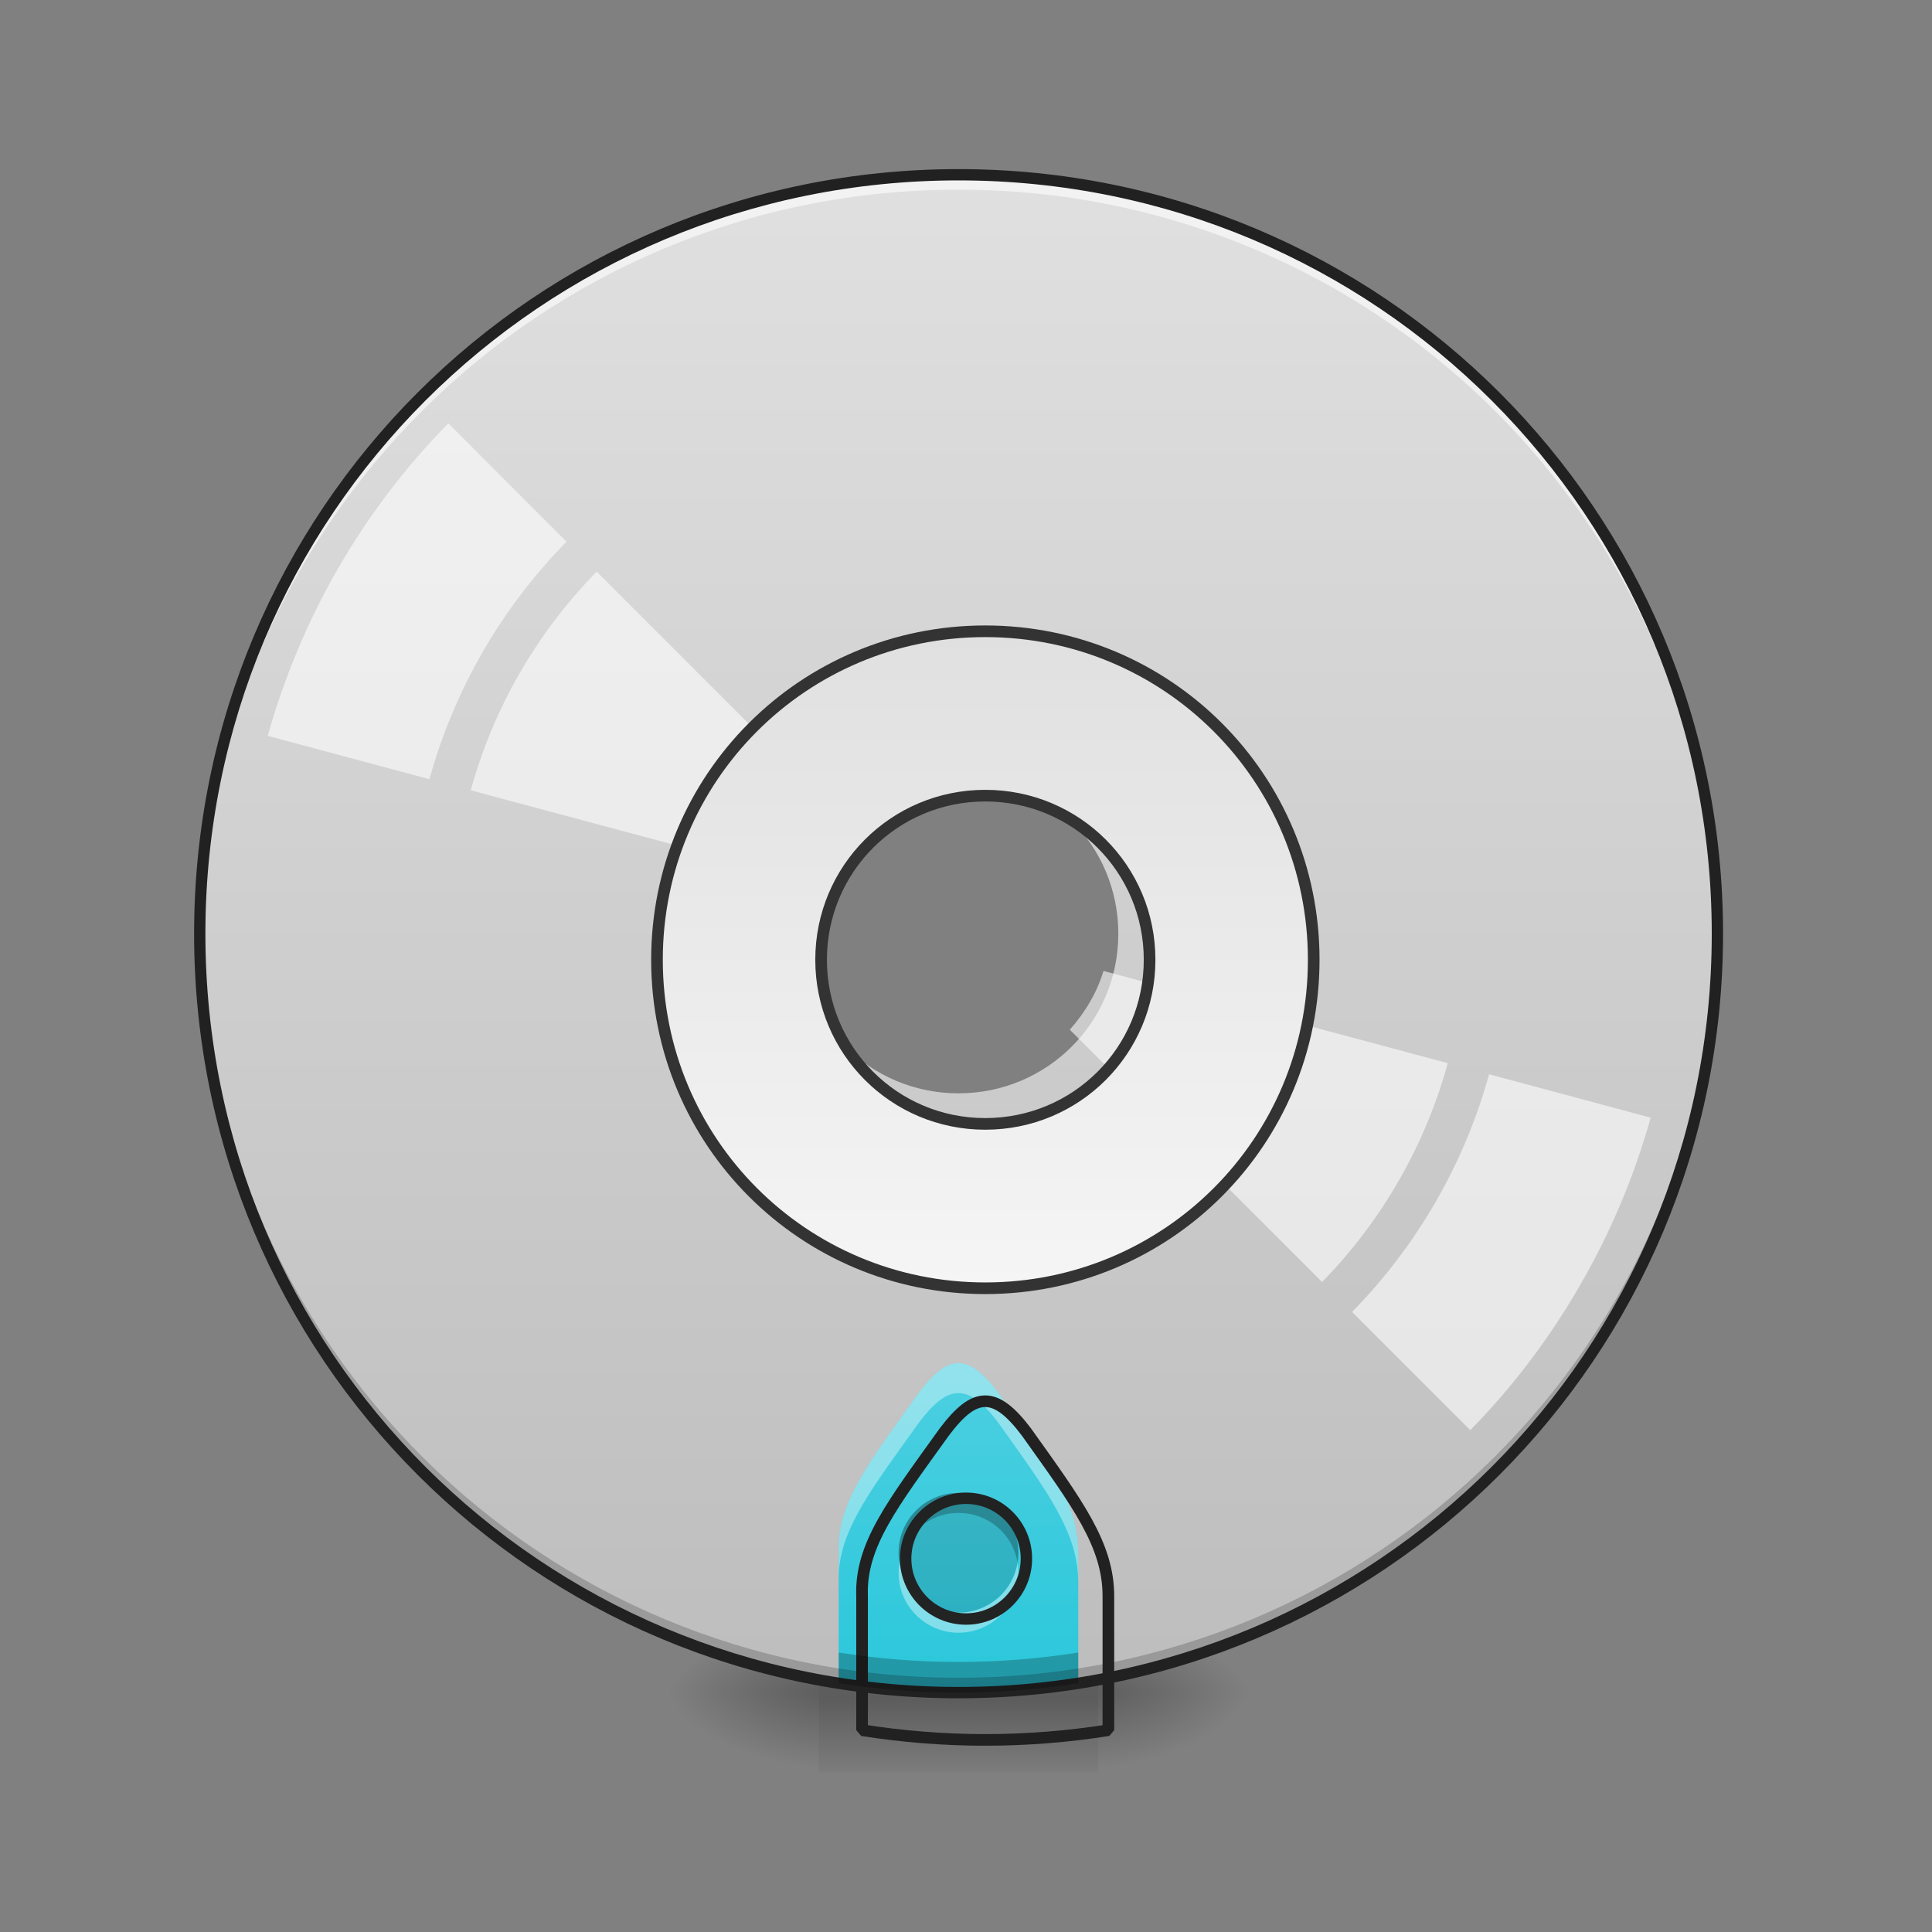 <?xml version="1.0" encoding="UTF-8"?>
<svg xmlns="http://www.w3.org/2000/svg" xmlns:xlink="http://www.w3.org/1999/xlink" width="32px" height="32px" viewBox="0 0 32 32" version="1.1">
<rect x="0" y="0" width="32" height="32" fill="#808080" stroke="none"/>
<defs>
<radialGradient id="radial0" gradientUnits="userSpaceOnUse" cx="450.909" cy="189.579" fx="450.909" fy="189.579" r="21.167" gradientTransform="matrix(0,-0.078,-0.141,-0,44.523,63.595)">
<stop offset="0" style="stop-color:rgb(0%,0%,0%);stop-opacity:0.314;"/>
<stop offset="0.222" style="stop-color:rgb(0%,0%,0%);stop-opacity:0.275;"/>
<stop offset="1" style="stop-color:rgb(0%,0%,0%);stop-opacity:0;"/>
</radialGradient>
<radialGradient id="radial1" gradientUnits="userSpaceOnUse" cx="450.909" cy="189.579" fx="450.909" fy="189.579" r="21.167" gradientTransform="matrix(-0,0.078,0.141,0,-12.77,-7.527)">
<stop offset="0" style="stop-color:rgb(0%,0%,0%);stop-opacity:0.314;"/>
<stop offset="0.222" style="stop-color:rgb(0%,0%,0%);stop-opacity:0.275;"/>
<stop offset="1" style="stop-color:rgb(0%,0%,0%);stop-opacity:0;"/>
</radialGradient>
<radialGradient id="radial2" gradientUnits="userSpaceOnUse" cx="450.909" cy="189.579" fx="450.909" fy="189.579" r="21.167" gradientTransform="matrix(-0,-0.078,0.141,-0,-12.77,63.595)">
<stop offset="0" style="stop-color:rgb(0%,0%,0%);stop-opacity:0.314;"/>
<stop offset="0.222" style="stop-color:rgb(0%,0%,0%);stop-opacity:0.275;"/>
<stop offset="1" style="stop-color:rgb(0%,0%,0%);stop-opacity:0;"/>
</radialGradient>
<radialGradient id="radial3" gradientUnits="userSpaceOnUse" cx="450.909" cy="189.579" fx="450.909" fy="189.579" r="21.167" gradientTransform="matrix(0,0.078,-0.141,0,44.523,-7.527)">
<stop offset="0" style="stop-color:rgb(0%,0%,0%);stop-opacity:0.314;"/>
<stop offset="0.222" style="stop-color:rgb(0%,0%,0%);stop-opacity:0.275;"/>
<stop offset="1" style="stop-color:rgb(0%,0%,0%);stop-opacity:0;"/>
</radialGradient>
<linearGradient id="linear0" gradientUnits="userSpaceOnUse" x1="255.323" y1="233.5" x2="255.323" y2="254.667" gradientTransform="matrix(0.013,0,0,0.063,12.465,13.439)">
<stop offset="0" style="stop-color:rgb(0%,0%,0%);stop-opacity:0.275;"/>
<stop offset="1" style="stop-color:rgb(0%,0%,0%);stop-opacity:0;"/>
</linearGradient>
<linearGradient id="linear1" gradientUnits="userSpaceOnUse" x1="254" y1="-168.667" x2="254" y2="233.5" gradientTransform="matrix(0.063,0,0,0.063,0,13.439)">
<stop offset="0" style="stop-color:rgb(87.843%,87.843%,87.843%);stop-opacity:1;"/>
<stop offset="1" style="stop-color:rgb(74.118%,74.118%,74.118%);stop-opacity:1;"/>
</linearGradient>
<linearGradient id="linear2" gradientUnits="userSpaceOnUse" x1="960" y1="1695.118" x2="960" y2="1315.118" gradientTransform="matrix(0.017,0,0,0.017,0,0)">
<stop offset="0" style="stop-color:rgb(14.902%,77.647%,85.49%);stop-opacity:1;"/>
<stop offset="1" style="stop-color:rgb(30.196%,81.569%,88.235%);stop-opacity:1;"/>
</linearGradient>
<linearGradient id="linear3" gradientUnits="userSpaceOnUse" x1="254" y1="117.083" x2="254" y2="-52.25" gradientTransform="matrix(3.78,0,0,3.78,0,812.598)">
<stop offset="0" style="stop-color:rgb(96.078%,96.078%,96.078%);stop-opacity:1;"/>
<stop offset="1" style="stop-color:rgb(87.843%,87.843%,87.843%);stop-opacity:1;"/>
</linearGradient>
<filter id="alpha" filterUnits="objectBoundingBox" x="0%" y="0%" width="100%" height="100%">
  <feColorMatrix type="matrix" in="SourceGraphic" values="0 0 0 0 1 0 0 0 0 1 0 0 0 0 1 0 0 0 1 0"/>
</filter>
<mask id="mask0">
  <g filter="url(#alpha)">
<rect x="0" y="0" width="32" height="32" style="fill:rgb(0%,0%,0%);fill-opacity:0.99;stroke:none;"/>
  </g>
</mask>
<clipPath id="clip1">
  <rect x="0" y="0" width="32" height="32"/>
</clipPath>
<g id="surface5" clip-path="url(#clip1)">
<path style=" stroke:none;fill-rule:nonzero;fill:rgb(0%,0%,0%);fill-opacity:0.118;" d="M 15.875 24.727 C 16.426 24.727 16.867 25.172 16.867 25.719 C 16.867 26.266 16.426 26.711 15.875 26.711 C 15.328 26.711 14.883 26.266 14.883 25.719 C 14.883 25.172 15.328 24.727 15.875 24.727 Z M 15.875 24.727 "/>
</g>
<mask id="mask1">
  <g filter="url(#alpha)">
<rect x="0" y="0" width="32" height="32" style="fill:rgb(0%,0%,0%);fill-opacity:0.99;stroke:none;"/>
  </g>
</mask>
<clipPath id="clip2">
  <rect x="0" y="0" width="32" height="32"/>
</clipPath>
<g id="surface8" clip-path="url(#clip2)">
<path style=" stroke:none;fill-rule:nonzero;fill:rgb(0%,0%,0%);fill-opacity:0.235;" d="M 15.875 24.727 C 15.328 24.727 14.883 25.168 14.883 25.719 C 14.883 25.773 14.891 25.832 14.898 25.883 C 14.977 25.414 15.383 25.059 15.875 25.059 C 16.371 25.059 16.777 25.414 16.855 25.883 C 16.863 25.832 16.867 25.773 16.867 25.719 C 16.867 25.168 16.426 24.727 15.875 24.727 Z M 15.875 24.727 "/>
</g>
<mask id="mask2">
  <g filter="url(#alpha)">
<rect x="0" y="0" width="32" height="32" style="fill:rgb(0%,0%,0%);fill-opacity:0.99;stroke:none;"/>
  </g>
</mask>
<clipPath id="clip3">
  <rect x="0" y="0" width="32" height="32"/>
</clipPath>
<g id="surface11" clip-path="url(#clip3)">
<path style=" stroke:none;fill-rule:nonzero;fill:rgb(100%,100%,100%);fill-opacity:0.392;" d="M 15.875 27.043 C 15.328 27.043 14.883 26.598 14.883 26.051 C 14.883 25.992 14.891 25.938 14.898 25.883 C 14.977 26.355 15.383 26.711 15.875 26.711 C 16.371 26.711 16.777 26.355 16.855 25.883 C 16.863 25.938 16.867 25.992 16.867 26.051 C 16.867 26.598 16.426 27.043 15.875 27.043 Z M 15.875 27.043 "/>
</g>
<mask id="mask3">
  <g filter="url(#alpha)">
<rect x="0" y="0" width="32" height="32" style="fill:rgb(0%,0%,0%);fill-opacity:0.99;stroke:none;"/>
  </g>
</mask>
<clipPath id="clip4">
  <rect x="0" y="0" width="32" height="32"/>
</clipPath>
<g id="surface14" clip-path="url(#clip4)">
<path style="fill:none;stroke-width:3;stroke-linecap:round;stroke-linejoin:round;stroke:rgb(12.941%,12.941%,12.941%);stroke-opacity:1;stroke-miterlimit:4;" d="M 253.976 180.587 C 262.787 180.587 269.849 187.712 269.849 196.461 C 269.849 205.21 262.787 212.334 253.976 212.334 C 245.227 212.334 238.102 205.21 238.102 196.461 C 238.102 187.712 245.227 180.587 253.976 180.587 Z M 253.976 180.587 " transform="matrix(0.063,0,0,0.063,0,13.439)"/>
</g>
</defs>
<g id="surface1">
<path style=" stroke:none;fill-rule:nonzero;fill:url(#radial0);" d="M 18.191 28.035 L 20.84 28.035 L 20.84 26.711 L 18.191 26.711 Z M 18.191 28.035 "/>
<path style=" stroke:none;fill-rule:nonzero;fill:url(#radial1);" d="M 13.562 28.035 L 10.914 28.035 L 10.914 29.355 L 13.562 29.355 Z M 13.562 28.035 "/>
<path style=" stroke:none;fill-rule:nonzero;fill:url(#radial2);" d="M 13.562 28.035 L 10.914 28.035 L 10.914 26.711 L 13.562 26.711 Z M 13.562 28.035 "/>
<path style=" stroke:none;fill-rule:nonzero;fill:url(#radial3);" d="M 18.191 28.035 L 20.84 28.035 L 20.84 29.355 L 18.191 29.355 Z M 18.191 28.035 "/>
<path style=" stroke:none;fill-rule:nonzero;fill:url(#linear0);" d="M 13.562 27.703 L 18.191 27.703 L 18.191 29.355 L 13.562 29.355 Z M 13.562 27.703 "/>
<path style=" stroke:none;fill-rule:nonzero;fill:url(#linear1);" d="M 15.875 2.895 C 8.914 2.895 3.309 8.5 3.309 15.465 C 3.309 22.43 8.914 28.035 15.875 28.035 C 22.84 28.035 28.445 22.43 28.445 15.465 C 28.445 8.5 22.84 2.895 15.875 2.895 Z M 15.875 12.82 C 17.344 12.82 18.523 14 18.523 15.465 C 18.523 16.93 17.344 18.109 15.875 18.109 C 14.41 18.109 13.23 16.93 13.23 15.465 C 13.23 14 14.41 12.82 15.875 12.82 Z M 15.875 12.82 "/>
<path style=" stroke:none;fill-rule:nonzero;fill:url(#linear2);" d="M 15.875 22.578 C 15.668 22.578 15.465 22.742 15.215 23.074 C 14.387 24.23 13.859 24.895 13.891 25.719 L 13.891 27.879 C 14.539 27.98 15.199 28.035 15.875 28.035 C 16.551 28.035 17.215 27.98 17.859 27.879 L 17.859 25.719 C 17.859 24.891 17.363 24.23 16.539 23.074 C 16.289 22.742 16.082 22.578 15.875 22.578 Z M 15.875 22.578 "/>
<path style=" stroke:none;fill-rule:nonzero;fill:rgb(0%,0%,0%);fill-opacity:0.196;" d="M 15.875 28.035 C 8.914 28.035 3.309 22.43 3.309 15.465 C 3.309 15.426 3.309 15.383 3.309 15.344 C 3.375 22.246 8.953 27.789 15.875 27.789 C 22.797 27.789 28.379 22.246 28.445 15.344 C 28.445 15.383 28.445 15.426 28.445 15.465 C 28.445 22.43 22.84 28.035 15.875 28.035 Z M 15.875 28.035 "/>
<path style=" stroke:none;fill-rule:nonzero;fill:rgb(100%,100%,100%);fill-opacity:0.588;" d="M 15.875 2.895 C 8.914 2.895 3.309 8.5 3.309 15.465 C 3.309 15.508 3.309 15.547 3.309 15.59 C 3.375 8.684 8.953 3.141 15.875 3.141 C 22.797 3.141 28.379 8.684 28.445 15.59 C 28.445 15.547 28.445 15.508 28.445 15.465 C 28.445 8.5 22.84 2.895 15.875 2.895 Z M 15.875 2.895 "/>
<path style=" stroke:none;fill-rule:nonzero;fill:rgb(12.941%,12.941%,12.941%);fill-opacity:1;" d="M 15.875 2.801 C 8.863 2.801 3.215 8.453 3.215 15.465 C 3.215 22.477 8.863 28.129 15.875 28.129 C 22.891 28.129 28.539 22.477 28.539 15.465 C 28.539 8.453 22.891 2.801 15.875 2.801 Z M 15.875 2.988 C 22.789 2.988 28.352 8.551 28.352 15.465 C 28.352 22.379 22.789 27.941 15.875 27.941 C 8.965 27.941 3.402 22.379 3.402 15.465 C 3.402 8.551 8.965 2.988 15.875 2.988 Z M 15.875 2.988 "/>
<path style=" stroke:none;fill-rule:nonzero;fill:rgb(100%,100%,100%);fill-opacity:0.588;" d="M 7.426 7.012 C 6.719 7.73 6.105 8.539 5.602 9.41 C 5.098 10.285 4.707 11.219 4.434 12.188 L 7.113 12.906 C 7.523 11.422 8.305 10.07 9.383 8.973 Z M 9.883 9.469 C 8.891 10.48 8.172 11.727 7.797 13.09 L 13.496 14.617 C 13.609 14.254 13.801 13.922 14.059 13.645 Z M 18.277 16.082 C 18.223 16.262 18.145 16.438 18.051 16.598 C 17.957 16.762 17.844 16.914 17.719 17.055 L 21.898 21.234 C 22.887 20.223 23.605 18.973 23.98 17.609 Z M 24.664 17.793 C 24.254 19.277 23.473 20.629 22.395 21.73 L 24.352 23.688 C 25.059 22.969 25.668 22.16 26.172 21.285 C 26.676 20.414 27.07 19.48 27.34 18.512 Z M 24.664 17.793 "/>
<path style="fill-rule:nonzero;fill:url(#linear3);stroke-width:11.339;stroke-linecap:round;stroke-linejoin:miter;stroke:rgb(20%,20%,20%);stroke-opacity:1;stroke-miterlimit:4;" d="M 959.908 615.059 C 782.76 615.059 640.096 757.723 640.096 935.108 C 640.096 1112.492 782.76 1255.156 959.908 1255.156 C 1137.293 1255.156 1279.957 1112.492 1279.957 935.108 C 1279.957 757.723 1137.293 615.059 959.908 615.059 Z M 959.908 775.202 C 1048.719 775.202 1120.051 846.533 1120.051 935.108 C 1120.051 1023.682 1048.719 1095.014 959.908 1095.014 C 871.334 1095.014 800.002 1023.682 800.002 935.108 C 800.002 846.533 871.334 775.202 959.908 775.202 Z M 959.908 775.202 " transform="matrix(0.017,0,0,0.017,0,0)"/>
<path style=" stroke:none;fill-rule:nonzero;fill:rgb(100%,100%,100%);fill-opacity:0.392;" d="M 15.875 22.578 C 15.668 22.578 15.465 22.742 15.215 23.074 C 14.387 24.23 13.859 24.895 13.891 25.719 L 13.891 26.09 C 13.918 25.324 14.43 24.668 15.215 23.57 C 15.465 23.238 15.668 23.074 15.875 23.074 C 16.082 23.074 16.289 23.238 16.539 23.57 C 17.363 24.727 17.859 25.387 17.859 26.215 L 17.859 25.719 C 17.859 24.891 17.363 24.23 16.539 23.074 C 16.289 22.742 16.082 22.578 15.875 22.578 Z M 15.875 22.578 "/>
<path style="fill:none;stroke-width:11.339;stroke-linecap:square;stroke-linejoin:bevel;stroke:rgb(12.941%,12.941%,12.941%);stroke-opacity:1;stroke-miterlimit:4;" d="M 959.908 1365.224 C 947.39 1365.224 935.108 1375.144 919.991 1395.221 C 869.917 1465.136 838.03 1505.289 839.92 1555.127 L 839.92 1685.745 C 879.129 1691.886 919.046 1695.193 959.908 1695.193 C 1000.771 1695.193 1040.924 1691.886 1079.897 1685.745 L 1079.897 1555.127 C 1079.897 1505.053 1049.9 1465.136 1000.062 1395.221 C 984.945 1375.144 972.427 1365.224 959.908 1365.224 Z M 959.908 1365.224 " transform="matrix(0.017,0,0,0.017,0,0)"/>
<path style=" stroke:none;fill-rule:nonzero;fill:rgb(0%,0%,0%);fill-opacity:0.235;" d="M 13.891 25.594 C 13.891 25.637 13.891 25.676 13.891 25.719 Z M 13.891 27.371 L 13.891 27.879 C 14.539 27.98 15.199 28.035 15.875 28.035 C 16.551 28.035 17.215 27.98 17.859 27.879 L 17.859 27.371 C 17.215 27.473 16.551 27.527 15.875 27.527 C 15.199 27.527 14.539 27.473 13.891 27.371 Z M 13.891 27.371 "/>
<use xlink:href="#surface5" mask="url(#mask0)"/>
<use xlink:href="#surface8" mask="url(#mask1)"/>
<use xlink:href="#surface11" mask="url(#mask2)"/>
<use xlink:href="#surface14" mask="url(#mask3)"/>
</g>
</svg>
